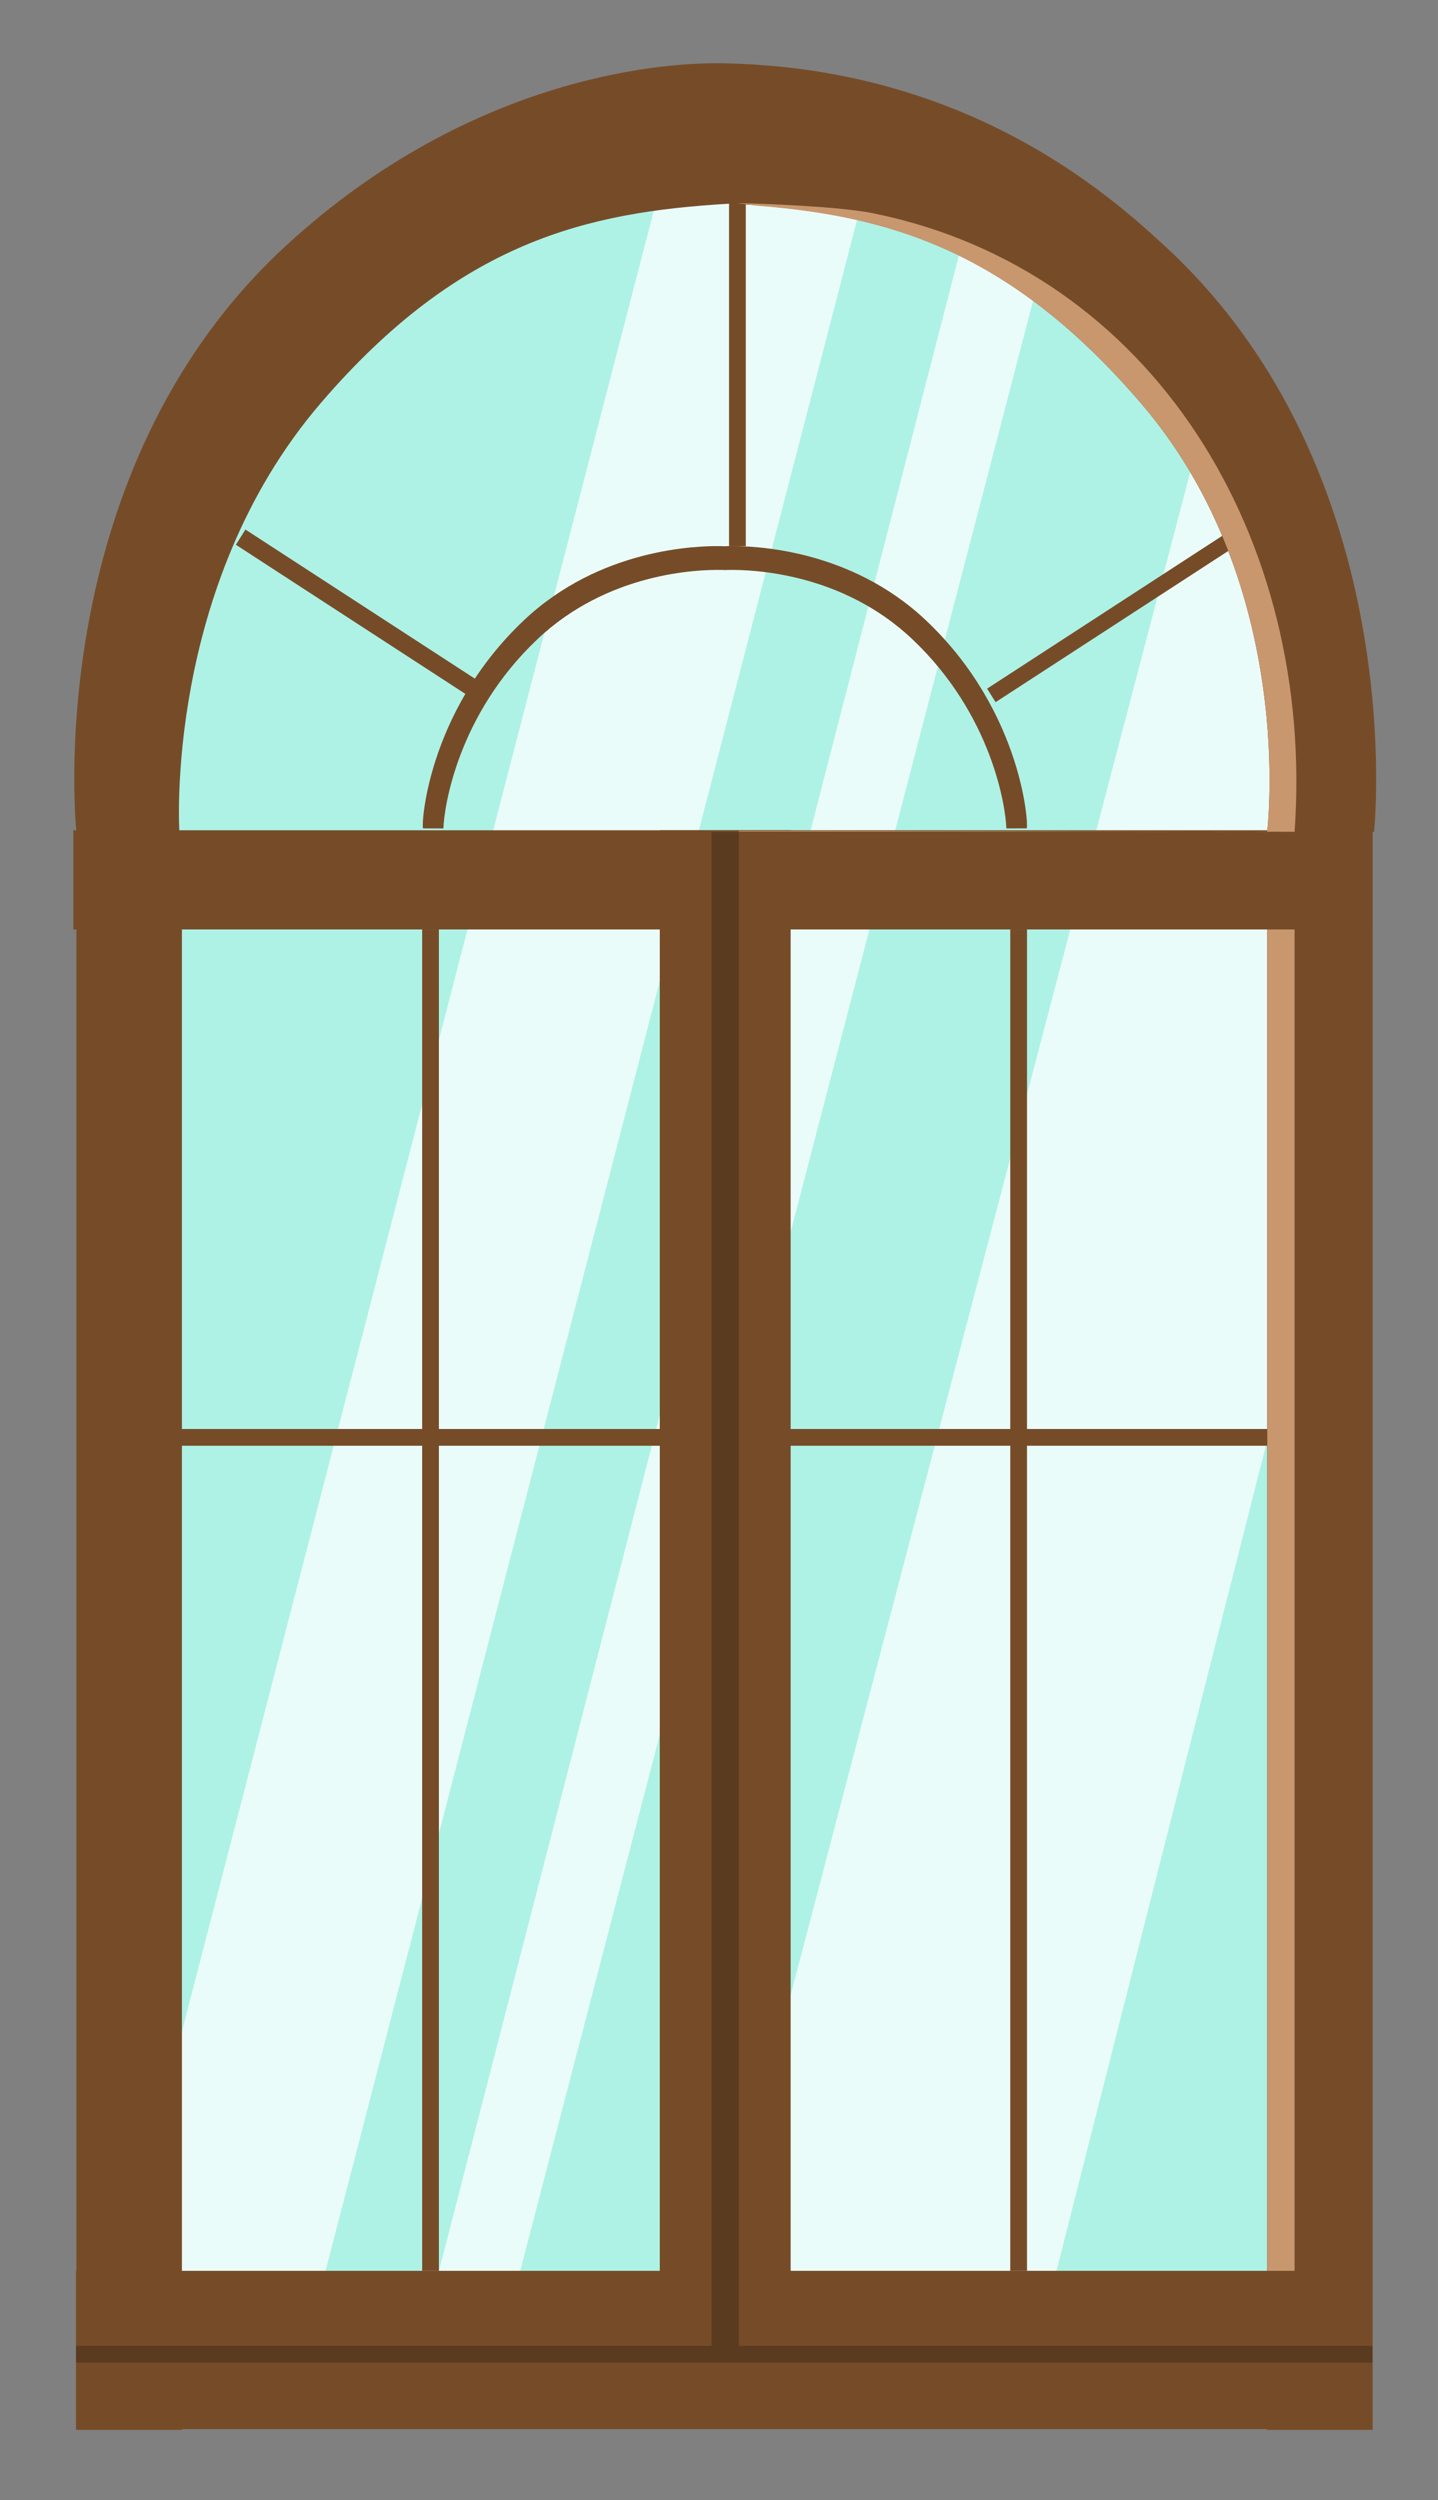 <svg xmlns="http://www.w3.org/2000/svg" width="141" height="245" viewBox="0 0 37.306 64.823"><rect x="0" y="0" width="37.306" height="64.823" fill="#808080" stroke="none"/><g style="display:inline" transform="translate(-203.525 -63.112)scale(.871)"><path d="M236.612 141.802s-1.694-47.741 3.234-55.442c4.928-7.7 10.318-9.702 16.324-9.394s17.249 2.31 16.787 20.79c-.462 18.481-.308 44.816-.308 44.816z" style="fill:#aef2e6;fill-opacity:1;stroke-width:9.187"/><path d="m269.94 83.395 3.982 22.058-9.595 37.793-9.525-2.191z" style="fill:#eafcf9;stroke-width:9.568"/><path d="M264.957-1.25h5.933v67.194h-5.933z" style="fill:#eafcf9;fill-opacity:1;stroke-width:9.572" transform="matrix(.957 .291 -.251 .968 0 0)"/><path d="m263.222 76.22 2.12 1.724-16.889 64.84-1.967-1.724z" style="fill:#eafcf9;stroke-width:9.525"/><path d="M235.943 97.226h3.144v47.57h-3.144zm35.466 0h3.144v47.57h-3.144z" style="display:inline;fill:#764c28;fill-opacity:1;stroke-width:.104"/><path d="M253.32 97.176h3.898v47.57h-3.898z" style="display:inline;fill:#764c28;fill-opacity:1;stroke-width:.116"/><path d="M235.932 140.061h38.606v4.713h-38.606z" style="display:inline;fill:#764c28;fill-opacity:1;stroke-width:.099"/><path d="M235.853 97.176h38.695v2.953h-38.695z" style="display:inline;fill:#764c28;fill-opacity:1;stroke-width:.078"/><path d="M255.132 74.343c-1.385-.021-7.28.222-12.941 5.426-7.384 6.787-6.248 17.457-6.248 17.457 1.377-.008 2.754-.01 4.131-.015h-1.063s-.468-7.3 4.21-12.75c4.142-4.827 7.948-5.688 12.138-5.936.015-.002.024-.002.069-.002.026.002.034 0 .084.002 4.19.248 7.996 1.11 12.138 5.936 4.678 5.45 3.759 12.765 3.759 12.765l-.415-.008 3.601.007s1.136-10.67-6.248-17.457c-1.64-1.51-5.9-5.318-13.215-5.426zm15.862 22.876c-10.306-.027-20.613-.048-30.92-.008z" style="display:inline;fill:#764c28;fill-opacity:1;stroke-width:.101"/><path d="M246.242 100.129h.499v39.932h-.499zm17.517 0h.499v39.932h-.499z" style="display:inline;fill:#764c28;fill-opacity:1;stroke-width:.038"/><path d="M115-273.08h.499v35.413H115z" style="display:inline;fill:#764c28;fill-opacity:1;stroke-width:.036" transform="rotate(90)"/><path d="M271.415 100.129h.812v39.932h-.812z" style="display:inline;fill:#c9976e;fill-opacity:1;stroke-width:.048"/><path d="M254.863 97.226h.812v45.13h-.812z" style="display:inline;fill:#5b3b1f;fill-opacity:1;stroke-width:.052"/><path d="M255.134 88.717c-.737-.011-3.612.077-5.87 2.216-2.923 2.767-3.062 6.236-2.991 6.187l.602.002c.02-.632.42-3.38 2.797-5.63 2.105-1.994 4.784-2.077 5.47-2.066.07 0 .09.002.117.004l.116-.004c.687-.01 3.366.072 5.47 2.065 2.378 2.251 2.779 4.999 2.798 5.63l.602-.001c.071.05-.068-3.42-2.99-6.187-2.26-2.139-5.134-2.227-5.872-2.216-.074 0-.096.002-.124.004-.028-.002-.05-.002-.125-.004" style="display:inline;fill:#764c28;fill-opacity:1;stroke-width:.101"/><path d="M255.383 78.505h.499v10.212h-.499z" style="display:inline;fill:#764c28;fill-opacity:1;stroke-width:.019"/><path d="M221.36-181.948h.476v8.495h-.476z" style="display:inline;fill:#764c28;fill-opacity:1;stroke-width:.015" transform="matrix(.531 .847 -.839 .545 0 0)"/><rect width=".535" height="8.292" x="-57.312" y="250.948" ry="0" style="display:inline;fill:#764c28;fill-opacity:1;stroke-width:.015" transform="matrix(-.531 .847 .839 .545 0 0)"/><path d="M255.633 78.505q.264.033.528.073c3.935.305 7.563 1.308 11.49 5.883 4.665 5.437 3.763 12.722 3.758 12.758l.819.002c.618-8.714-4.194-16.72-12.56-18.414-1.172-.238-4.035-.302-4.035-.302m15.776 18.714h-.415l.268.005h.147zm-.415 0-1.2-.002v.002zm-15.32-.026v.022l13.456.003q-6.728-.018-13.455-.025z" style="display:inline;fill:#c9976e;fill-opacity:1;stroke-width:.101"/><path d="M142.294-274.548h.499v38.614h-.499z" style="display:inline;fill:#5b3b1f;fill-opacity:1;stroke-width:.037" transform="rotate(90)"/></g></svg>